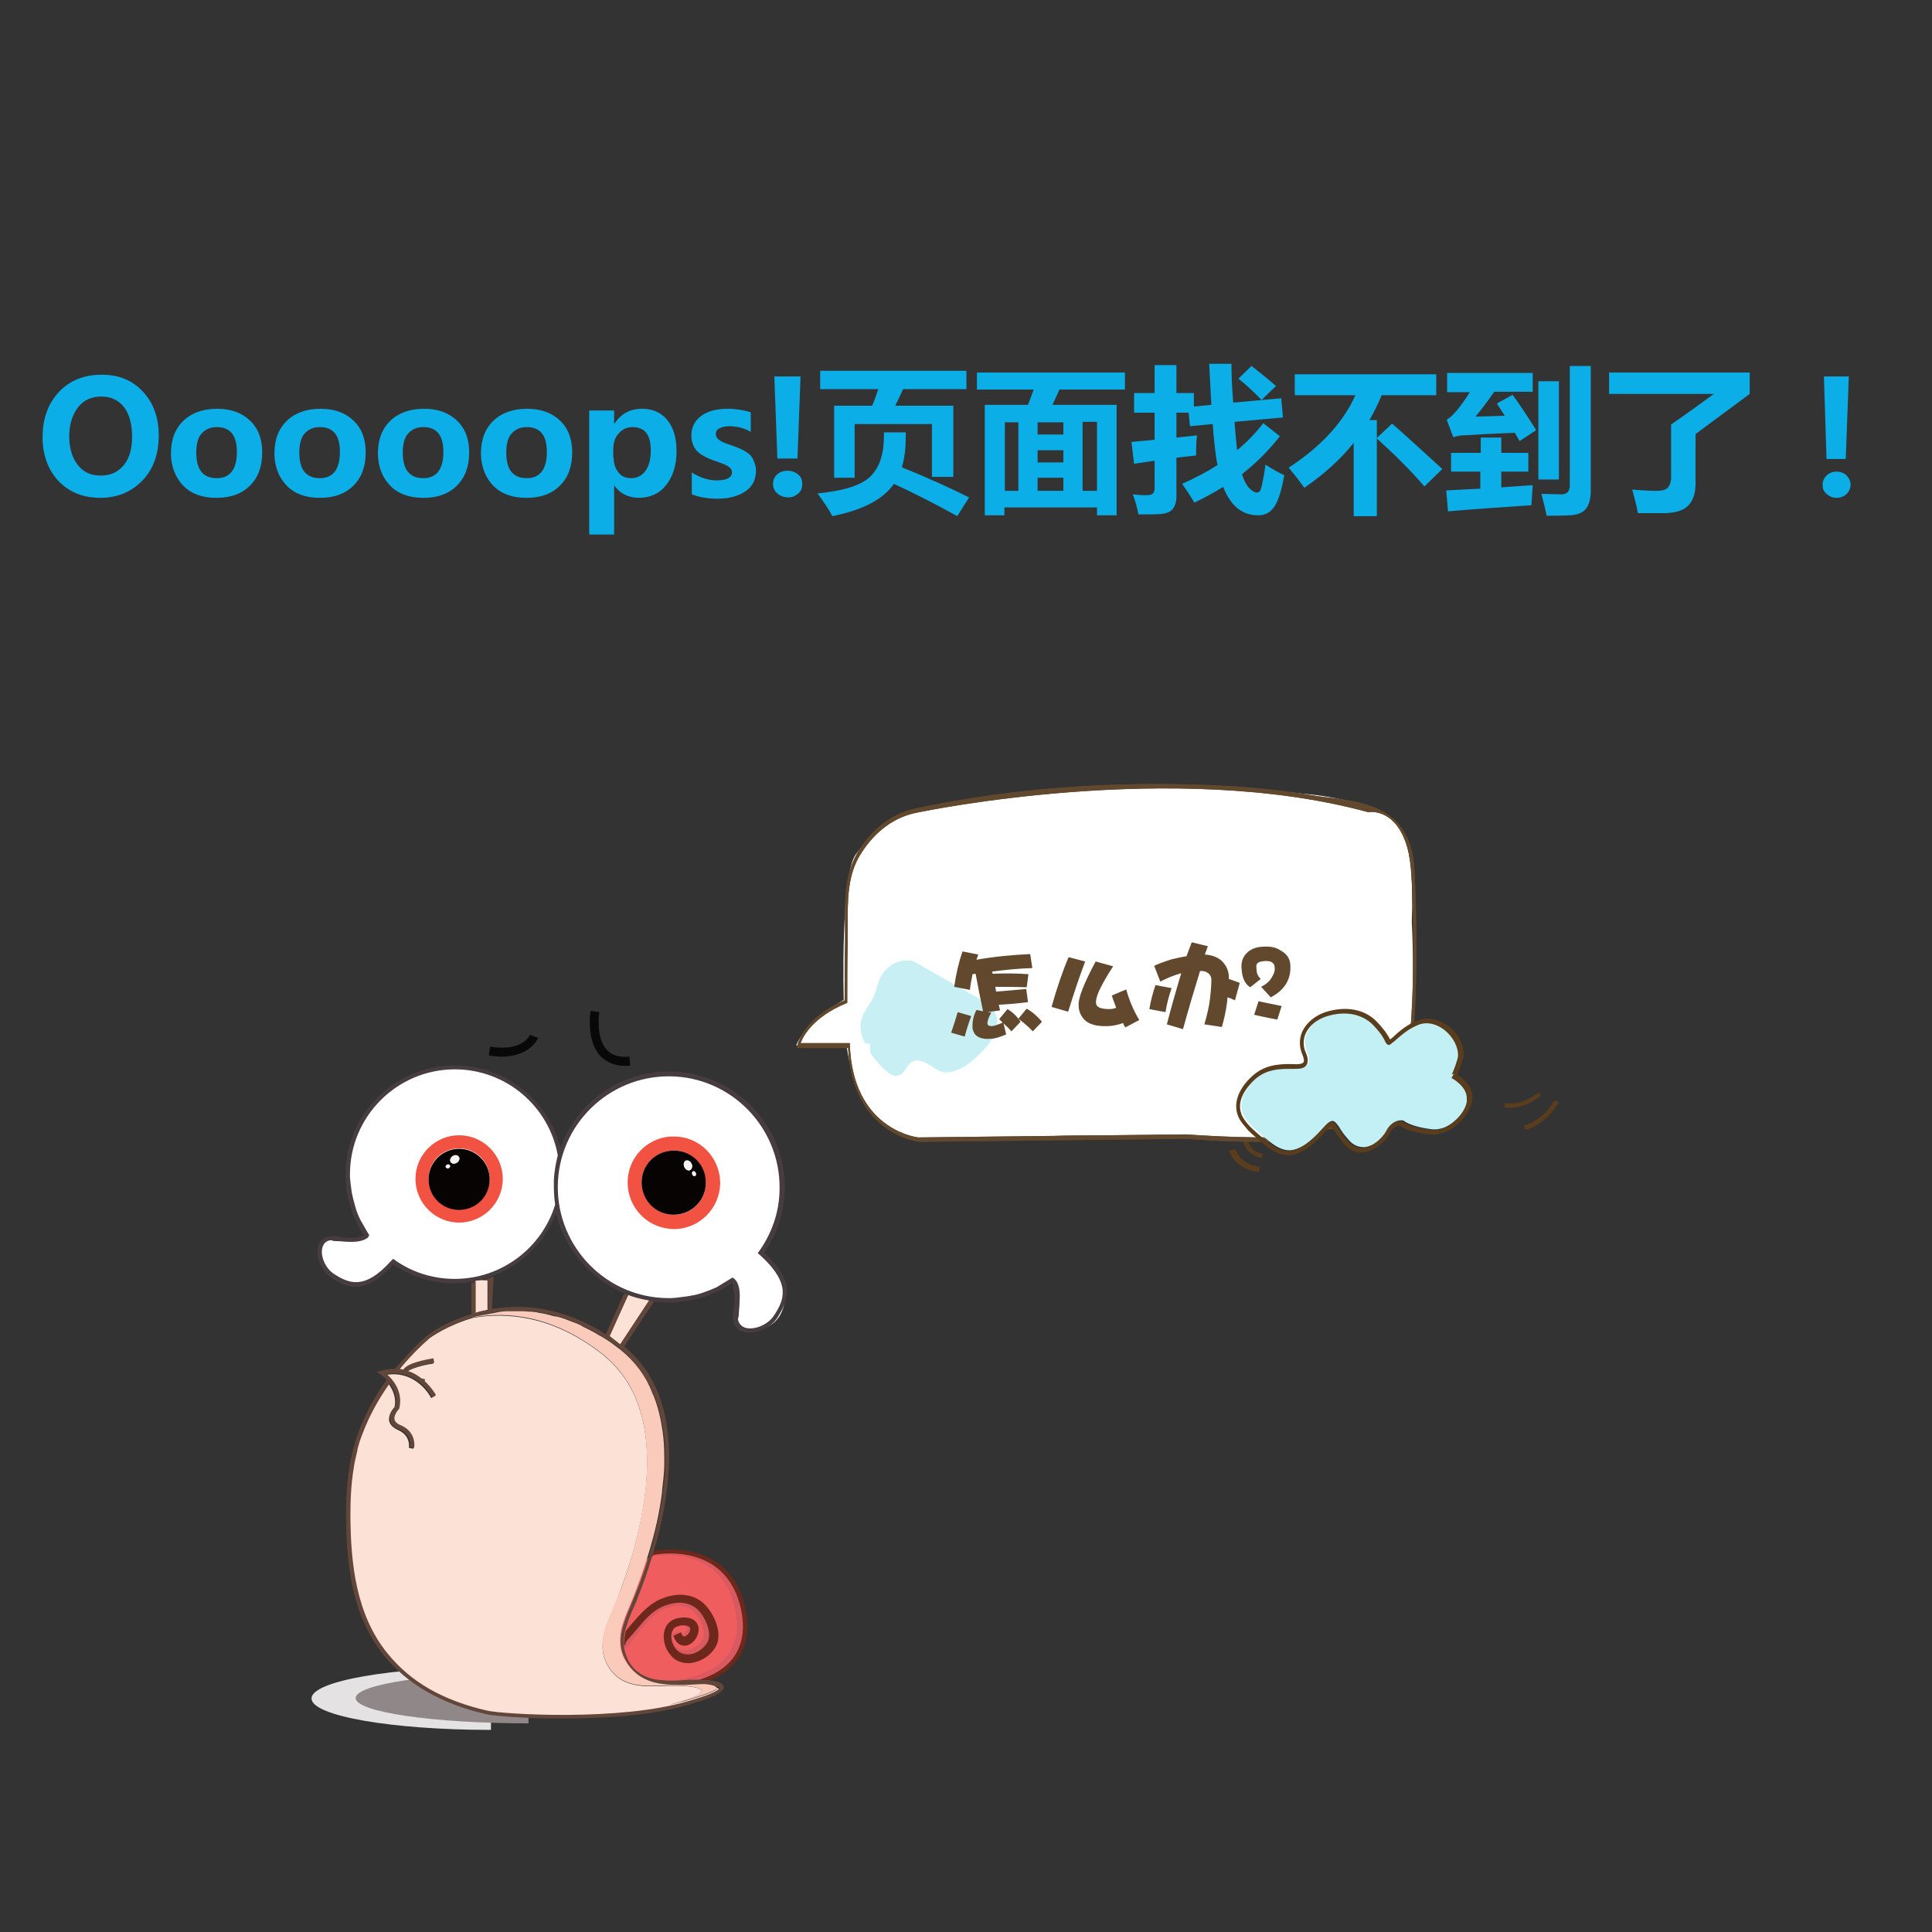 <?xml version="1.0" standalone="no"?><!DOCTYPE svg PUBLIC "-//W3C//DTD SVG 1.1//EN" "http://www.w3.org/Graphics/SVG/1.1/DTD/svg11.dtd"><svg t="1501826348551" class="icon" style="" viewBox="0 0 1024 1024" version="1.1" xmlns="http://www.w3.org/2000/svg" p-id="3424" xmlns:xlink="http://www.w3.org/1999/xlink" width="200" height="200"><rect x="0" y="0" width="1024" height="1024" fill="#333333" stroke="none"/><defs><style type="text/css"></style></defs><path d="M447.207 529.975s-1.853-66.181 6.481-77.289c8.33-11.106 17.124-19.673 28.925-22.908 0 0 79.602-15.274 112.695-12.957 0 0 69.884 0.234 95.571 3.936 0 0 34.714 2.082 49.983 15.965 0 0 9.255 7.638 7.406 51.831 0 0 1.619 30.546 0 56.231l-17.354 49.291-24.065-1.853-17.586 10.182-18.281 1.853s-109.686-3.702-113.619-1.853-69.188 1.853-69.188 1.853-31.698-0.461-39.337-48.825l-26.844-1.39c0.234-0.234 3.702-11.804 25.225-24.065zM240.561 565.15c-31.006 0-56.231 25.453-56.231 56.927 0 12.265 3.936 23.604 10.412 33.091-0.925 1.619-4.626 3.471-18.051 2.544 0 0-8.33-4.167-6.013 10.182 2.315 14.58 20.133 13.422 21.985 12.035 0 0 8.099-2.082 16.197-10.874 9.027 6.249 19.901 9.95 31.698 9.95 31.006 0 56.231-25.453 56.231-56.927 0-31.471-25.225-56.927-56.231-56.927z" fill="#FFFFFF" p-id="3425"></path><path d="M294.481 628.784c-0.461 33.091 26.148 60.164 59.472 60.627 12.957 0.234 25.225-3.702 35.173-10.645 1.619 0.925 3.702 4.859 2.315 19.205 0 0-4.626 8.562 10.874 6.481 15.504-2.315 14.58-21.058 13.19-23.141 0 0-2.082-8.562-11.338-17.354 6.711-9.488 10.874-21.058 11.106-33.554 0.461-33.091-26.148-60.164-59.472-60.627-33.322-0.234-60.859 25.919-61.323 59.007z" fill="#FFFFFF" p-id="3426"></path><path d="M22.578 231.925c0-9.95 2.778-17.82 8.562-24.065s13.422-9.255 22.908-9.255c9.027 0 16.197 3.008 21.753 9.027s8.33 13.652 8.33 23.141c0 9.723-2.778 17.82-8.562 23.833s-13.19 9.255-22.448 9.255c-9.027 0-16.431-3.008-21.985-8.791s-8.562-13.883-8.562-23.141zM36.693 231.231c0 6.013 1.39 11.106 4.398 15.040s6.943 5.787 12.265 5.787 9.255-1.853 12.265-5.553 4.398-8.791 4.398-15.040c0-6.481-1.39-11.804-4.167-15.504s-6.943-5.787-12.035-5.787c-5.322 0-9.488 1.853-12.496 5.787s-4.626 9.027-4.626 15.274zM90.61 240.257c0-7.406 2.315-13.19 6.711-17.354s10.412-6.249 17.82-6.249c7.172 0 12.957 2.082 17.354 6.249s6.481 9.723 6.481 16.895c0 7.406-2.082 13.19-6.481 17.586s-10.182 6.481-17.82 6.481c-7.406 0-13.19-2.082-17.354-6.249s-6.711-10.182-6.711-17.354zM104.035 240.022c0 9.027 3.702 13.422 10.874 13.422 6.943 0 10.645-4.626 10.645-13.883 0-8.791-3.471-13.19-10.645-13.19-3.471 0-6.013 1.157-8.099 3.471s-2.778 6.013-2.778 10.182zM145.453 240.257c0-7.406 2.315-13.19 6.711-17.354s10.412-6.249 17.82-6.249c7.172 0 12.957 2.082 17.354 6.249s6.481 9.723 6.481 16.895c0 7.406-2.082 13.19-6.481 17.586s-10.182 6.481-17.82 6.481c-7.406 0-13.19-2.082-17.354-6.249s-6.711-10.182-6.711-17.354zM158.644 240.022c0 9.027 3.702 13.422 10.874 13.422 6.943 0 10.645-4.626 10.645-13.883 0-8.791-3.471-13.19-10.645-13.19-3.471 0-6.013 1.157-8.099 3.471s-2.778 6.013-2.778 10.182zM200.298 240.257c0-7.406 2.315-13.19 6.711-17.354s10.412-6.249 17.82-6.249c7.172 0 12.957 2.082 17.354 6.249s6.481 9.723 6.481 16.895c0 7.406-2.082 13.19-6.481 17.586s-10.182 6.481-17.82 6.481c-7.406 0-13.19-2.082-17.354-6.249s-6.711-10.182-6.711-17.354zM213.488 240.022c0 9.027 3.702 13.422 10.874 13.422 6.943 0 10.645-4.626 10.645-13.883 0-8.791-3.471-13.19-10.645-13.19-3.471 0-6.013 1.157-8.099 3.471s-2.778 6.013-2.778 10.182zM254.911 240.257c0-7.406 2.315-13.19 6.711-17.354s10.412-6.249 17.82-6.249c7.172 0 12.957 2.082 17.354 6.249s6.481 9.723 6.481 16.895c0 7.406-2.082 13.19-6.481 17.586s-10.182 6.481-17.82 6.481c-7.406 0-13.19-2.082-17.354-6.249s-6.711-10.182-6.711-17.354zM268.329 240.022c0 9.027 3.702 13.422 10.874 13.422 6.943 0 10.645-4.626 10.645-13.883 0-8.791-3.471-13.19-10.645-13.19-3.471 0-6.013 1.157-8.099 3.471s-2.778 6.013-2.778 10.182zM325.488 257.149v26.148h-13.19v-65.719h13.19v6.943h0.234c3.471-5.322 8.33-7.868 14.58-7.868 5.787 0 10.182 2.082 13.422 6.013s4.859 9.488 4.859 16.431c0 7.406-1.853 13.422-5.553 18.051s-8.562 6.711-14.809 6.711c-5.553-0.234-9.723-2.315-12.726-6.711zM325.257 242.571c0 3.239 0.925 5.787 2.544 7.868s3.936 3.008 6.711 3.008c3.239 0 5.787-1.39 7.638-3.936s2.778-6.249 2.778-10.874c0-8.33-3.239-12.265-9.723-12.265-3.008 0-5.322 1.157-7.406 3.471s-2.778 5.322-2.778 8.791v3.936zM366.675 250.439c4.398 2.778 8.791 4.167 13.19 4.167 5.322 0 8.099-1.39 8.099-4.398 0-2.082-2.315-3.702-6.711-5.091-5.553-1.853-9.488-3.702-11.572-5.787s-3.239-5.091-3.239-8.562c0-4.398 1.853-7.868 5.322-10.412s8.33-3.702 14.119-3.702c4.167 0 8.099 0.693 12.035 1.853v10.412c-3.471-2.082-7.406-3.008-11.572-3.008-2.082 0-3.702 0.461-5.091 1.157s-1.853 1.619-1.853 3.008c0 2.082 1.853 3.702 5.787 5.091 4.167 1.39 7.172 2.544 9.255 3.702s3.702 2.544 4.626 4.398 1.619 3.936 1.619 6.249c0 4.626-1.853 8.33-5.553 10.874s-8.791 3.936-14.809 3.936c-4.859 0-9.488-0.693-13.652-2.315v-11.572zM409.717 256.455c0-2.082 0.693-3.702 2.315-5.091s3.239-1.853 5.553-1.853c2.082 0 3.936 0.693 5.553 2.082s2.082 3.008 2.082 5.091c0 1.853-0.693 3.702-2.082 4.859s-3.008 2.082-5.091 2.082c-2.544 0-4.398-0.693-6.013-2.082s-2.315-3.008-2.315-5.091zM424.295 199.53l-1.619 43.503h-10.645l-1.619-43.503h13.883zM468.729 229.149h11.338v2.082c0 6.481-0.693 12.035-2.082 16.431 13.652 5.553 25.453 10.874 35.637 15.965l-6.249 9.95c-9.95-5.553-21.058-11.338-33.554-17.124-5.787 8.33-16.66 13.883-32.629 17.124-2.082-3.936-4.859-7.868-7.868-12.035 13.652-1.39 22.908-4.167 27.769-8.791s7.406-11.572 7.406-21.753v-1.853zM442.116 253.216v-38.18h20.133c1.39-3.008 2.315-6.013 3.239-8.791h-30.778v-9.723h77.519v9.723h-33.554c-1.39 3.008-2.778 6.013-4.167 8.791h30.778v37.721h-11.338v-28h-40.96v28.464h-10.874zM517.787 197.449h78.448v9.027h-34.714c-1.39 3.008-2.544 5.787-3.702 8.099h34.016v58.545h-10.412v-4.167h-49.061v4.167h-10.412v-58.545h22.908c0.925-2.544 2.082-5.322 3.008-8.099h-30.084v-9.027zM532.594 260.157h7.172v-36.331h-7.172v36.331zM549.95 230.305h13.652v-6.481h-13.652v6.481zM549.95 245.116h13.652v-6.481h-13.652v6.481zM549.95 260.157h13.652v-6.943h-13.652v6.943zM581.422 223.596h-7.638v36.56h7.638v-36.56zM601.090 208.323h10.874v-14.809h11.572v14.809h9.255v7.172l9.255-0.925-1.157-21.753h11.804c0 5.091 0.234 12.035 0.925 20.594l25.453-2.315 0.925 10.182-25.686 2.315c0.461 5.787 0.925 10.874 1.39 15.040 5.322-4.398 9.95-9.255 13.883-14.348l8.791 6.943c-5.787 7.406-12.496 14.119-20.133 20.133 1.157 3.471 2.544 6.013 3.936 7.406s2.778 2.315 3.936 2.315c0.461 0 0.925-0.234 1.39-0.461s0.925-1.619 1.39-3.702 1.157-5.553 1.853-10.645c3.936 2.544 7.172 4.398 9.95 5.553-1.39 7.868-3.008 13.19-5.091 16.431s-4.859 4.859-8.791 4.859c-8.562 0-14.58-5.091-18.511-15.040-4.859 3.008-9.95 5.787-15.274 8.33-1.619-2.778-3.702-6.013-6.481-9.95 6.711-3.008 12.957-6.249 18.742-9.95-1.157-5.787-1.853-13.19-2.544-21.753l-12.035 1.157-0.693-7.172h-6.481v13.19l10.874-1.157c-0.461 4.398-0.461 7.868-0.461 10.645l-10.412 1.157v20.366c0 3.008-0.693 5.091-1.853 6.711s-3.471 2.544-6.481 2.778-6.943 0.234-11.804 0.234c-0.693-3.471-1.619-7.172-3.008-10.645 2.544 0.234 4.626 0.461 6.711 0.461 2.082 0 3.239-0.234 3.936-0.925s0.925-1.619 0.925-3.008v-14.348l-10.874 1.619-1.39-11.572 12.265-1.157v-14.348h-10.874v-10.412zM663.34 193.977c4.167 3.239 8.562 6.711 12.957 10.645-3.239 3.008-5.787 5.553-7.638 7.406-3.702-3.936-7.638-7.638-12.265-11.338l6.943-6.711zM686.479 198.371h74.745v11.106h-28.925c-1.853 4.626-3.936 8.791-6.481 13.19h3.936v9.488l8.099-7.638c7.406 6.481 16.197 14.58 26.61 24.065l-9.488 9.255c-6.943-8.099-15.274-16.431-25.225-25.453v41.191h-12.265v-38.878c-6.943 8.791-15.735 16.66-26.148 23.833-1.853-2.544-4.398-6.013-8.33-10.645 17.124-11.106 28.925-24.065 35.403-38.414h-32.167v-11.106zM769.325 240.022h15.504v-8.099h10.874v8.099h14.348v9.95h-14.348v8.33l16.66-1.157-0.693 10.645c-16.66 1.157-31.239 2.082-44.196 3.239l-0.925-11.106 18.051-0.925v-9.027h-15.504v-9.95zM767.471 197.677h44.893v9.95h-20.366c-3.239 4.626-6.481 9.027-9.95 13.19 2.315 0 7.406-0.234 15.504-0.461-1.619-2.544-3.008-4.626-4.167-6.481l8.33-4.626c3.702 5.091 7.868 11.338 12.496 18.742l-8.791 5.787-2.544-4.398-15.504 0.693c-7.172 0.461-11.338 0.693-12.496 0.693s-2.778 0.461-4.626 0.925l-3.471-9.255c3.008-1.619 7.172-6.481 12.265-14.58h-12.035v-10.182zM815.373 202.074h10.874v52.066h-10.874v-52.066zM832.033 193.977h11.106v66.412c0 3.936-0.925 7.172-2.544 9.255s-4.398 3.239-8.562 3.471-8.099 0.234-12.265 0.234c-0.461-2.315-1.39-6.249-2.778-11.572 4.626 0 8.099 0.234 10.645 0.234 2.778 0 4.398-1.619 4.398-4.626v-63.404zM885.719 224.986c6.481-4.398 14.119-9.95 22.677-16.197h-55.537v-11.338h74.512v11.338l-28.695 21.287v26.381c0 5.091-1.39 9.027-3.936 11.572s-6.481 3.702-11.804 3.936h-14.809c-0.693-3.936-1.853-8.099-3.008-12.496 5.091 0.461 9.488 0.693 12.957 0.693 3.239 0 5.322-0.693 6.249-2.082s1.39-3.008 1.39-5.091v-28zM973.424 249.978c2.082 0 3.936 0.693 5.322 2.082s2.082 3.008 2.082 4.859-0.693 3.471-2.082 4.859-3.239 2.082-5.322 2.082-3.702-0.693-5.322-2.082-2.082-3.008-2.082-4.859 0.693-3.471 2.082-4.859 3.239-2.082 5.322-2.082zM979.902 199.53l-1.619 43.738h-10.182l-1.39-43.738h13.19z" fill="#0CAEE7" p-id="3427"></path><path d="M260.23 916.885c-52.53 0-95.11-7.406-95.11-16.66s42.58-16.66 95.11-16.66z" fill="#E4E2E2" p-id="3428"></path><path d="M280.133 913.414c-50.677 0-91.636-6.013-91.636-13.422s41.191-13.422 91.636-13.422z" fill="#908788" p-id="3429"></path><path d="M346.083 823.166s39.803-8.791 47.902 29.85-34.714 40.494-34.714 40.494-79.833-4.167-13.19-70.349z" fill="#EF5D5E" p-id="3430"></path><path d="M258.379 694.274v-15.735h-6.481v17.354c1.853-0.693 4.167-1.157 6.481-1.619zM328.729 712.555l15.965-24.299-11.338-2.778-10.412 22.677zM367.371 893.052c-1.853 0-3.471 0-5.322 0.234h-2.082c2.544 0 4.859-0.234 7.406-0.234zM187.105 777.347v0z" fill="#FCE1D6" p-id="3431"></path><path d="M354.182 893.281v0z" fill="#62463A" p-id="3432"></path><path d="M261.39 906.703h0.693c-0.234 0.234-0.461 0-0.693 0zM274.117 907.858c20.133 1.157 54.379 1.39 80.531-4.167-26.148 5.322-60.399 5.322-80.531 4.167zM260 906.703v0zM271.57 907.632c0.693 0 1.157 0 1.853 0.234-0.461 0-1.157-0.234-1.853-0.234zM258.846 906.471v0zM263.007 906.937v0zM228.761 708.62c-0.234 0-0.234 0.234-0.461 0.234 0-0.234 0.234-0.234 0.461-0.234zM249.819 698.438c-11.106 3.471-18.511 8.33-21.058 9.95 2.544-1.619 9.95-6.481 21.058-9.95zM228.068 708.851s0 0.234 0 0c0 0.234 0 0 0 0zM188.497 770.406c-0.461 2.315-0.925 4.398-1.39 6.711v0.234c0 0.461-0.234 0.693-0.234 1.157 0-0.461 0.234-0.693 0.234-1.157v-0.234c0.461-2.082 0.925-4.398 1.39-6.711z" fill="#FACBBB" p-id="3433"></path><path d="M285.223 550.108l-4.398-1.619c-0.234 0.461-3.702 9.027-21.058 6.249l-0.693 4.626c2.544 0.461 4.859 0.693 6.943 0.693 15.274-0.234 18.975-9.488 19.205-9.95zM331.27 564.917c0.925 0 1.853 0 2.778-0.234l-0.461-4.626c-5.091 0.461-9.255-0.693-11.804-3.471-6.249-6.481-4.167-19.901-4.167-20.133l-4.626-0.693c0 0.693-2.544 15.735 5.322 24.065 3.239 3.239 7.638 5.091 12.957 5.091z" fill="#080808" p-id="3434"></path><path d="M337.521 886.341c0.925 0.925 2.082 1.619 3.239 2.082s2.082 0.693 3.008 0.925c-2.082-0.693-4.167-1.619-6.249-3.008zM336.131 868.291c1.619-2.082 3.239-3.936 3.471-4.398 3.702-4.626 7.638-9.255 12.957-11.338 6.013-2.315 11.572-1.619 15.040 1.619 3.702 3.471 7.172 11.338 4.398 15.504-2.082 2.778-5.553 4.859-8.562 5.091-2.315 0-3.936-0.693-5.322-2.315-1.619-2.082-2.544-5.091-1.853-7.406 0-0.234 0.234-0.693 0.234-0.925-0.234 0.461-0.234 0.693-0.461 1.157-0.693 2.544 0.234 6.249 2.315 8.562 1.619 1.853 3.702 3.008 6.249 2.778 3.702-0.234 7.638-2.544 9.95-5.787 3.471-4.859-0.693-14.119-4.859-18.051-3.936-3.936-10.645-4.626-17.586-1.853-6.249 2.315-10.645 7.868-15.040 12.957-0.461 0.693-2.315 2.544-3.702 4.167-0.925 1.157-2.082 2.315-2.315 2.544l-0.693 0.693c0 1.157 0.234 2.315 0.461 3.239 0.461 0 3.008-3.239 5.322-6.249z" fill="#D85960" p-id="3435"></path><path d="M388.66 878.703c5.091-6.481 6.481-15.274 4.398-25.686-2.315-10.874-7.406-18.742-15.040-23.833-12.726-8.33-28.925-5.787-31.239-5.322l-0.925 0.925c6.481-0.925 36.793-4.167 43.738 28 7.638 35.868-32.397 37.721-32.397 37.721s-4.167 0.461-9.027-0.693c0.693 0.234 1.619 0.234 2.315 0.461 3.702 0.234 7.868 0.234 11.804 0 2.082 0 4.167-0.234 6.249-0.234 6.013-0.925 14.58-4.398 20.133-11.338z" fill="#D85960" p-id="3436"></path><path d="M362.050 893.052h-2.082c2.544 0 4.859-0.234 7.406-0.234-1.853 0.234-3.702 0.234-5.322 0.234zM343.769 889.349c-0.925-0.234-2.082-0.693-3.008-0.925 2.778 1.39 6.013 2.082 9.488 2.544-0.693-0.234-1.619-0.234-2.315-0.461-1.39-0.461-2.778-0.693-4.167-1.157zM345.619 825.022l0.925-0.925c2.544-0.461 18.511-3.008 31.239 5.322 7.638 5.091 12.726 12.957 15.040 23.833 2.082 10.412 0.693 18.975-4.398 25.686-5.322 6.943-13.883 10.412-20.366 12.035h0.693c2.082 0 4.167 0 6.249 0.234 5.322-2.082 11.106-5.553 15.274-10.874 5.553-7.172 7.172-16.431 4.859-27.535-2.315-11.338-7.868-19.901-15.965-25.225-13.422-8.562-29.62-6.249-32.859-5.553-0.461 1.157-0.693 2.315-1.157 3.702 0.234-0.461 0.461-0.461 0.461-0.693zM358.811 893.281v0z" fill="#6D271B" p-id="3437"></path><path d="M356.494 866.673l3.702-1.619-0.234-0.693-3.936 1.619 0.461 1.157c0.234 0.461 0.461 0.693 0.693 1.157 0-0.234-0.234-0.461-0.234-0.693l-0.461-0.925z" fill="#D85960" p-id="3438"></path><path d="M362.281 867.364c1.157 0 2.778-1.853 3.239-3.471 0.234-1.157 0-1.39-0.461-1.619-1.157-0.925-4.167-0.925-6.249-0.234-0.925 0.234-1.39 0.693-2.082 1.39 0.461-0.461 0.925-0.925 1.619-1.157 1.619-0.693 4.398-0.693 5.322 0 0.234 0.234 0.461 0.461 0.234 1.39-0.234 1.39-1.619 2.778-2.544 3.008 0.234 0.461 0.693 0.693 0.925 0.693z" fill="#D85960" p-id="3439"></path><path d="M333.353 868.291c1.619-1.619 3.239-3.702 3.702-4.167 4.398-5.322 8.791-10.645 15.040-12.957 6.943-2.778 13.422-2.082 17.586 1.853 4.167 3.936 8.33 13.19 4.859 18.051-2.315 3.471-6.481 5.787-9.95 5.787-2.544 0-4.626-0.925-6.249-2.778-2.082-2.315-3.008-6.013-2.315-8.562 0-0.461 0.234-0.925 0.461-1.157 0.234-0.234 0.461-0.693 0.461-0.925 0.461-0.693 1.157-1.157 2.082-1.39 2.082-0.925 5.091-0.693 6.249 0.234 0.234 0.234 0.693 0.693 0.461 1.619-0.234 1.853-2.082 3.471-3.239 3.471-0.234 0-0.693-0.234-0.925-0.693 0-0.234-0.234-0.234-0.234-0.461l-0.461-1.157-0.234 0.234-3.702 1.619 0.461 1.157c0 0.234 0.234 0.461 0.234 0.693 1.157 2.315 3.239 3.702 5.553 3.471 3.239-0.234 6.249-3.471 6.943-7.172 0.693-3.239-0.925-5.091-1.853-6.013-3.008-2.544-8.099-1.853-10.645-0.925-3.008 1.157-4.859 3.471-5.553 6.481-0.925 3.936 0.234 9.027 3.239 12.496 2.315 3.008 5.553 4.398 9.488 4.398h0.461c5.091-0.234 10.412-3.239 13.422-7.638 5.091-7.172 0-18.511-5.553-23.833-5.322-5.091-13.652-6.249-22.218-2.778-7.172 2.778-12.035 8.791-16.895 14.348-0.234 0.461-1.39 1.619-2.315 2.778-0.693 2.544-0.925 5.091-0.925 7.868l0.693-0.693c-0.234-0.925 0.925-2.082 1.853-3.239z" fill="#6D271B" p-id="3440"></path><path d="M379.868 895.362c-1.853 1.39-6.711 3.239-16.197 6.013-3.008 0.693-6.013 1.619-9.255 2.315 33.785-9.027 8.791-10.182 4.859-10.182h-5.322c-12.035 0.461-24.991 1.619-31.934-10.874-6.711-12.035 0.925-24.065 5.091-35.173 3.471-9.027 6.711-18.281 9.255-27.769 9.027-33.322 13.422-77.983-17.354-102.049-25.686-20.133-49.983-22.218-68.033-19.205-13.883 3.936-22.677 10.412-23.372 10.874-6.013 5.091-11.338 10.645-16.197 16.66 0.693 0 1.39 0.234 2.082 0.461 1.619-3.471 11.338-5.322 15.735-6.013l0.461 2.315c-6.711 0.925-12.726 3.008-13.883 4.398 2.778 0.925 5.091 2.315 7.172 3.936 0.461 0.234 1.157 0.234 1.853 0.461l-0.234 0.925c3.936 3.471 6.013 7.172 6.013 7.406l-2.082 1.157c-0.234-0.693-7.868-15.040-24.065-12.265 3.239 2.778 8.791 9.255 6.711 18.051v0.234l-0.234 0.234c-0.925 0.925-2.778 3.471-2.315 5.553 0.234 1.157 1.39 2.315 3.239 3.008 8.791 3.702 7.172 12.035 7.172 12.035l-2.315-0.461c0-0.234 1.157-6.481-5.787-9.488-2.544-1.157-4.167-2.778-4.626-4.626-0.693-3.239 1.853-6.481 2.778-7.406 1.157-5.091-0.925-9.255-3.008-12.265-6.013 8.33-10.874 17.354-14.348 26.61-1.157 2.778-2.082 5.787-2.778 8.562v0.461c-0.693 2.778-1.39 5.787-1.853 8.562v0.234c-1.619 9.488-1.853 18.281-1.853 26.381 0.234 24.065 2.778 51.607 19.901 72.662 12.265 15.040 29.388 24.761 52.759 30.084 8.33 1.853 70.116 5.787 106.447-5.091 15.040-4.398 16.431-6.481 16.66-6.943-0.234-0.234-1.157-0.693-2.544-0.925 0.925 0 1.619 0.461 1.39 1.157z" fill="#FCE1D6" p-id="3441"></path><path d="M328.729 712.555l-5.553-4.398 9.723-21.753c-0.693-0.234-1.39-0.693-2.082-0.925l-9.723 21.753c-22.677-14.58-43.738-16.197-60.399-13.422l0.925-16.431v-0.693c-1.853 0.693-3.471 1.157-5.322 1.853h2.315v15.735c-2.315 0.461-4.398 0.925-6.481 1.619v-16.431c-0.693 0.234-1.619 0.234-2.315 0.461v16.66c-14.119 4.167-22.677 10.645-22.908 10.874-6.481 5.553-12.265 11.804-17.586 18.051-2.315 0-4.626 0.234-7.172 0.925l-2.544 0.693 2.082 1.39s1.39 0.925 3.239 2.778c-6.249 8.791-11.338 18.051-14.809 27.535-6.013 16.197-6.711 31.934-6.711 44.893 0.234 24.529 2.778 52.53 20.366 74.050 12.265 15.040 30.546 25.453 53.917 30.778 3.936 0.925 20.366 2.315 40.494 2.315 21.753 0 48.133-1.619 67.107-7.406 16.431-4.859 18.511-7.406 18.281-9.488-0.234-2.082-3.936-3.008-8.099-3.471-2.082-0.234-4.167-0.234-6.249-0.234h-0.693c-2.082 0-4.167 0-6.249 0.234-3.936 0.234-7.868 0.461-11.804 0-3.471-0.234-6.481-0.925-9.488-2.544-1.157-0.461-2.082-1.157-3.239-2.082-1.853-1.39-3.239-3.239-4.626-5.553-0.925-1.853-1.619-3.702-2.082-5.553-0.234-1.157-0.461-2.315-0.461-3.239 0-2.544 0.234-5.091 0.925-7.868 1.157-4.167 2.778-8.33 4.626-12.265 0.925-1.853 1.619-3.702 2.315-5.787 2.778-6.943 5.091-13.652 7.172-20.594 0.461-1.157 0.693-2.315 1.157-3.702 0.461-1.39 0.693-2.778 1.157-3.936 9.027-33.785 13.422-78.911-17.124-103.669l15.965-24.065c-0.925 0-1.619-0.234-2.544-0.461l-15.504 23.372zM249.819 698.438c-11.106 3.471-18.511 8.33-21.058 9.95 2.315-1.619 9.95-6.481 21.058-9.95zM346.083 738.242c0.234 0.693 0.693 1.39 0.925 2.082 2.315 5.787 3.702 12.035 4.626 18.281 0.693 4.626 0.925 9.488 0.925 14.348v3.471c0 2.544-0.234 4.859-0.461 7.406l-0.693 6.249v0.925c-1.157 9.027-3.239 18.051-5.322 26.148-2.544 9.488-5.553 18.742-9.255 27.769-0.925 2.082-1.853 4.167-2.544 6.249-1.853 4.398-3.702 8.791-4.626 13.19-1.157 5.091-0.925 10.412 2.082 15.735 6.249 11.338 17.586 13.19 28.695 13.19h2.082c1.853 0 3.471-0.234 5.322-0.234h0.693s2.778-0.234 5.553-0.234c1.853 0.234 3.471 0.461 4.859 0.925 1.39 0.234 2.315 0.461 2.544 0.925 0 0.461-1.39 2.544-16.66 6.943-36.331 10.874-98.116 6.943-106.447 5.091-23.372-5.322-40.494-15.040-52.759-30.084-17.124-20.829-19.673-48.364-19.901-72.662 0-8.099 0.234-16.895 1.853-26.381 0 0.461-0.234 0.693-0.234 1.157 0-0.461 0.234-0.693 0.234-1.157v-0.234c0.461-2.315 0.925-4.398 1.39-6.711-0.461 2.315-0.925 4.398-1.39 6.711 0.461-2.778 1.157-5.553 1.853-8.562v-0.461c0.693-2.778 1.619-5.787 2.778-8.562 3.471-9.255 8.33-18.051 14.348-26.61 2.315 3.008 4.167 7.172 3.008 12.265-0.925 0.925-3.471 4.167-2.778 7.406 0.461 2.082 1.853 3.702 4.626 4.626 7.172 3.008 6.013 9.255 5.787 9.488l2.315 0.461s1.619-8.33-7.172-12.035c-1.853-0.693-3.008-1.853-3.239-3.008-0.461-2.082 1.619-4.859 2.315-5.553l0.234-0.234v-0.234c2.082-8.791-3.471-15.274-6.711-18.051 16.197-2.778 23.833 11.572 24.065 12.265l2.082-1.157s-2.082-3.702-6.013-7.406l0.234-0.925c-0.693-0.234-1.157-0.234-1.853-0.461-2.082-1.619-4.398-3.008-7.172-3.936 1.157-1.39 7.172-3.239 13.883-4.398l-0.461-2.315c-4.398 0.693-14.119 2.544-15.735 6.013-0.693-0.234-1.39-0.234-2.082-0.461 4.859-5.787 10.182-11.338 16.197-16.66 0.461-0.461 9.255-6.711 23.372-10.874-0.461 0-0.925 0.234-1.39 0.234 1.157-0.234 2.315-0.693 3.471-0.925h0.234c1.853-0.461 3.471-0.925 5.322-1.157 0.461 0 0.925-0.234 1.39-0.234 0.693-0.234 1.619-0.234 2.315-0.461 0.461 0 1.157-0.234 1.619-0.234 0.461 0 0.925-0.234 1.39-0.234 0.925 0 1.853-0.234 2.544-0.234h9.488c1.157 0 2.082 0.234 3.239 0.234h0.925c1.157 0.234 2.315 0.234 3.471 0.461 0.234 0 0.693 0 0.925 0.234 1.157 0.234 2.544 0.461 3.702 0.693 0.234 0 0.461 0 0.693 0.234 1.157 0.234 2.544 0.461 3.702 0.925h0.461c1.39 0.461 2.778 0.693 4.167 1.157 0.234 0 0.461 0.234 0.693 0.234 1.39 0.461 2.778 0.925 4.167 1.619 0.234 0 0.461 0.234 0.693 0.234 1.39 0.461 2.778 1.157 4.167 1.853 0 0 0.234 0 0.234 0.234l4.167 2.082c0.234 0 0.461 0.234 0.461 0.234 1.39 0.693 2.778 1.619 4.398 2.544 0.234 0.234 0.461 0.234 0.925 0.461 1.39 0.925 2.778 1.853 4.398 2.778 0.234 0.234 0.461 0.234 0.693 0.461 1.619 1.157 3.008 2.082 4.626 3.471 7.868 6.711 13.652 14.58 17.354 23.372z" fill="#62463A" p-id="3442"></path><path d="M328.495 715.1c-1.619-1.157-3.008-2.315-4.626-3.471-0.234-0.234-0.461-0.234-0.693-0.461-1.39-0.925-2.778-1.853-4.398-2.778-0.234-0.234-0.461-0.234-0.925-0.461-1.39-0.925-2.778-1.619-4.398-2.544-0.234 0-0.461-0.234-0.461-0.234l-4.167-2.082s-0.234 0-0.234-0.234c-1.39-0.693-2.778-1.39-4.167-1.853-0.234 0-0.461-0.234-0.693-0.234-1.39-0.461-2.778-1.157-4.167-1.619-0.234 0-0.461-0.234-0.693-0.234-1.39-0.461-2.778-0.925-4.167-1.157h-0.461c-1.39-0.234-2.544-0.693-3.702-0.925-0.234 0-0.461 0-0.693-0.234-1.157-0.234-2.544-0.461-3.702-0.693-0.234 0-0.693 0-0.925-0.234-1.157-0.234-2.315-0.234-3.471-0.461h-0.925c-1.157 0-2.082-0.234-3.239-0.234h-9.488c-0.925 0-1.853 0.234-2.544 0.234l-12.265 2.315h-0.234c-1.157 0.234-2.315 0.693-3.471 0.925 0.461 0 0.925-0.234 1.39-0.234 18.281-3.239 42.348-0.925 68.033 19.205 30.778 24.065 26.148 68.496 17.354 102.049-2.544 9.488-5.553 18.742-9.255 27.769-4.398 11.106-11.804 23.141-5.091 35.173 6.943 12.496 19.901 11.338 31.934 10.874h5.322c3.936 0.234 28.925 1.39-4.859 10.182 3.239-0.693 6.249-1.619 9.255-2.315 9.488-2.778 14.119-4.626 16.197-6.013 0.234-0.693-0.461-1.157-1.39-1.619-1.157-0.461-3.008-0.693-4.859-0.925-3.008 0-5.553 0.234-5.553 0.234h-0.693c-2.315 0.234-4.859 0.234-7.406 0.234-11.106 0-22.218-1.619-28.695-13.19-3.008-5.322-3.008-10.645-2.082-15.735 0.925-4.398 2.778-8.791 4.626-13.19 0.925-2.082 1.853-4.167 2.544-6.249 3.471-9.027 6.711-18.281 9.255-27.769 2.315-8.099 4.167-17.124 5.322-26.148v-0.925l0.693-6.249c0.234-2.544 0.461-4.859 0.461-7.406v-3.471c0-4.859-0.234-9.723-0.925-14.348-0.925-6.249-2.315-12.496-4.626-18.281-0.234-0.693-0.693-1.39-0.925-2.082-3.239-8.562-9.027-16.431-17.124-22.908z" fill="#FACBBB" p-id="3443"></path><path d="M243.339 601.711c-12.726 0-23.141 10.412-23.141 23.141s10.412 23.141 23.141 23.141 23.141-10.412 23.141-23.141-10.412-23.141-23.141-23.141zM243.339 641.052c-8.791 0-16.197-7.172-16.197-16.197s7.172-16.197 16.197-16.197 16.197 7.172 16.197 16.197-7.406 16.197-16.197 16.197z" fill="#F25242" p-id="3444"></path><path d="M243.339 608.885c-8.791 0-16.197 7.172-16.197 16.197s7.172 16.197 16.197 16.197 16.197-7.172 16.197-16.197-7.406-16.197-16.197-16.197zM238.016 619.068c-0.461 0.461-1.157 0.234-1.619-0.234s0-1.157 0.461-1.39c0.461-0.461 1.157-0.234 1.619 0.234s0 0.925-0.461 1.39zM242.18 616.289c-1.157 0.693-2.544 0.693-3.239-0.234s-0.234-2.315 1.157-3.008 2.544-0.693 3.239 0.234c0.461 0.925 0 2.315-1.157 3.008z" fill="#070302" p-id="3445"></path><path d="M242.156 616.185c0 0 0 0 0 0 1.179-0.769 1.627-2.171 0.997-3.134-0.626-0.967-2.093-1.125-3.269-0.357 0 0 0 0 0 0 0 0 0 0 0 0-1.179 0.769-1.627 2.171-0.997 3.134 0.626 0.967 2.093 1.125 3.269 0.357s0 0 0 0z" fill="#F4F2F2" p-id="3446"></path><path d="M237.808 618.893c0 0 0 0 0 0 0.532-0.349 0.745-0.976 0.462-1.406-0.277-0.427-0.94-0.492-1.472-0.144 0 0 0 0 0 0-0.532 0.349-0.745 0.976-0.462 1.406 0.277 0.427 0.94 0.492 1.472 0.144z" fill="#F4F2F2" p-id="3447"></path><path d="M389.586 685.71c0-1.619-0.234-2.778-0.693-3.702l0.693 3.702z" fill="#FFFFFD" p-id="3448"></path><path d="M405.092 663.962c6.711-9.723 10.645-21.519 10.874-34.246 0.234-33.785-27.073-61.555-60.859-61.786-26.61-0.234-49.52 16.66-58.083 40.267-6.481-24.991-29.157-43.503-56.001-43.503-31.934 0-57.853 25.919-57.853 57.853 0 11.804 3.702 22.908 9.723 32.167-1.157 0.693-4.626 2.315-13.883 0.693-6.943-1.157-9.255 2.315-10.182 4.398-2.082 5.553 1.39 14.119 6.943 17.586 3.936 2.544 8.099 4.626 12.726 4.626 5.553 0 12.035-3.008 19.901-11.804 9.255 6.249 20.366 9.95 32.397 9.95 2.778 0 5.787-0.234 8.562-0.693 0.693 0 1.619-0.234 2.315-0.461 1.39-0.234 2.778-0.693 4.167-0.925 1.853-0.461 3.702-1.157 5.322-1.853 15.504-5.787 27.769-18.051 33.554-33.322 4.398 18.975 18.051 34.714 35.637 42.348 0.693 0.234 1.39 0.693 2.082 0.925 3.471 1.39 7.172 2.315 11.106 3.008 0.925 0.234 1.619 0.234 2.544 0.461 2.544 0.461 5.091 0.693 7.868 0.693 12.496 0 24.299-3.702 34.016-10.182 0.234 0.234 0.461 0.925 0.693 1.619 0.234 0.925 0.461 2.082 0.693 3.702 0.234 2.315 0 5.322-0.693 9.488-1.39 7.172 2.315 9.95 4.626 10.645 5.787 2.315 14.809-1.157 18.742-7.172 2.544-4.167 4.859-8.33 5.091-13.422 0.234-5.787-2.778-12.496-12.035-21.058zM293.554 625.545v3.008c0 3.471 0.234 6.711 0.693 9.95-6.943 22.677-28.231 39.337-53.225 39.337-12.265 0-23.604-3.936-32.629-10.645l-1.619 1.619c-13.422 14.809-21.753 11.572-29.62 6.481-4.859-3.008-7.868-10.412-6.013-14.809 0.925-2.544 3.239-3.239 5.322-3.239 0.693 0 1.39 0 2.082 0.234 9.488 1.619 13.652 0.234 15.504-0.925 0.925-0.461 1.39-0.925 1.619-2.082-0.234-0.234-0.693-1.157-0.925-1.39l-3.702-6.481c-1.157-2.315-2.082-4.626-2.778-7.172s-1.39-5.091-1.853-7.638c-0.234-1.853-0.461-3.471-0.693-5.322 0-0.925-0.234-1.853-0.234-2.544v-1.619c0-30.546 24.991-55.537 55.537-55.537 27.306 0 49.983 19.673 54.61 45.585-1.157 4.626-1.853 8.791-2.082 13.19zM410.185 697.284c-3.239 5.091-11.106 8.099-15.735 6.249-2.544-1.157-3.471-3.471-3.471-5.787 0-0.693 0-1.619 0.234-2.315 1.853-9.95 0.461-14.348-0.925-16.431-0.693-0.925-1.157-1.39-2.082-1.853l-8.33 5.091c-2.544 1.157-4.859 2.082-7.638 3.008-2.544 0.925-5.322 1.39-8.099 1.853l-5.553 0.693c-0.925 0-1.853 0.234-2.778 0.234h-1.853c-32.397-0.234-58.545-26.844-58.313-59.239s26.844-58.545 59.239-58.313c32.397 0.234 58.545 26.844 58.313 59.239 0 12.957-4.398 24.761-11.572 34.481l1.853 1.619c15.735 14.58 12.265 23.141 6.711 31.471z" fill="#473C40" p-id="3449"></path><path d="M357.422 602.404h-2.544c-12.496 1.157-22.218 11.572-22.218 24.299s9.488 23.141 21.753 24.529c0.693 0 1.619 0.234 2.544 0.234 13.652 0 24.529-10.874 24.761-24.299 0-13.652-10.874-24.761-24.299-24.761zM356.959 643.826c-9.488 0-16.895-7.868-16.895-17.124 0-9.488 7.868-16.895 17.124-16.895 9.488 0 16.895 7.868 16.895 17.124 0 9.488-7.638 17.124-17.124 16.895z" fill="#F25242" p-id="3450"></path><path d="M357.19 609.813c-9.488 0-17.124 7.406-17.124 16.895s7.406 17.124 16.895 17.124 17.124-7.406 17.124-16.895c0.234-9.488-7.406-17.124-16.895-17.124zM365.754 620.225c-1.157 0.461-2.315-0.234-3.008-1.619s-0.234-2.778 0.925-3.239c1.157-0.461 2.315 0.234 3.008 1.619 0.461 1.157 0 2.778-0.925 3.239zM368.299 623.229c-0.461 0.234-1.157 0-1.39-0.693s-0.234-1.39 0.461-1.619c0.461-0.234 1.157 0 1.39 0.693s0.234 1.39-0.461 1.619z" fill="#070302" p-id="3451"></path><path d="M362.706 618.48c0 0 0 0 0 0 0.627 1.399 1.985 2.148 3.040 1.68 1.047-0.477 1.392-1.985 0.761-3.385 0 0 0 0 0 0-0.627-1.399-1.985-2.148-3.040-1.68-1.047 0.477-1.392 1.985-0.761 3.385z" fill="#F4F2F2" p-id="3452"></path><path d="M368.441 623.301c0.463-0.208 0.588-0.946 0.274-1.644s-0.946-1.099-1.413-0.887c0 0 0 0 0 0-0.463 0.208-0.588 0.946-0.274 1.644 0.314 0.699 0.946 1.099 1.413 0.887 0 0 0 0 0 0z" fill="#F4F2F2" p-id="3453"></path><path d="M661.026 604.027l-2.315 0.461c0 0.234 2.315 8.562 10.182 9.255l0.234-2.315c-6.249-0.461-7.868-7.172-8.099-7.406zM654.778 609.118l-3.471 0.693c0.234 0.461 3.471 10.182 15.965 11.338l0.461-2.778c-10.182-0.925-12.957-9.027-12.957-9.255zM815.373 579.036c-9.027 7.406-17.354 5.787-17.586 5.553l-0.461 2.315c0.234 0 1.157 0.234 3.008 0.234 3.471 0 9.723-0.925 16.431-6.481l-1.39-1.619zM823.937 583.199c-6.481 11.106-15.965 13.422-16.197 13.422l0.461 2.315c0.234 0 1.39-0.234 3.471-1.157 3.702-1.619 9.95-5.553 14.58-13.652l-2.315-0.925z" fill="#5A3D1D" p-id="3454"></path><path d="M484 509.38c-5.787-1.157-11.804 0.693-15.965 6.481-2.778 3.702-3.008 7.868-4.859 12.035-2.082 4.859-6.249 8.791-6.943 14.119-0.461 3.702 0.461 7.406 2.315 11.106h2.544v1.157c0 1.39 0.234 2.544 0.234 3.936 0.925 1.157 1.619 2.315 2.544 3.239 2.082 2.544 7.868 9.488 11.572 8.791 5.787-1.157 4.859-9.95 12.957-7.868 4.859 1.39 8.33 6.249 13.652 6.013 6.943-0.461 13.422-5.787 17.82-10.412 4.859-4.859 10.645-12.265 8.099-19.673-0.693-2.315-2.315-4.167-4.167-6.013-0.234 0-0.461 0-0.693 0.234l-0.234-0.925M482.612 515.399z" fill="#C8EFF4" p-id="3455"></path><path d="M628.63 601.25l-141.853 1.619c-0.234 0-32.629-3.471-36.098-44.893 0-1.157-0.234-2.544-0.234-3.936v-1.157h-26.148c1.39-3.702 6.711-13.883 24.065-21.058l0.693-0.234v-0.693c0-10.182 0-20.594 0.234-31.239v-8.562c0-14.119-0.234-27.535 7.172-38.878 7.638-12.035 18.281-19.673 30.778-21.753 1.39-0.234 134.91-28.231 237.883 0h0.461c0.693-0.234 19.205-2.544 22.448 30.546 0 0.693 2.544 47.439-0.461 84.694 0.461 0.234 1.157 0.693 1.619 1.157 3.008-37.028 0.693-83.307 0.461-86.082-2.082-37.721-34.016-35.868-54.843-39.337-17.82-3.008-35.868-4.626-53.917-5.322-51.139-2.082-103.206 1.39-153.884 12.035-12.726 2.315-23.833 9.95-31.698 22.448-7.638 12.035-7.638 25.919-7.406 40.494v8.562c-0.234 10.412-0.234 20.594-0.234 30.546-21.753 9.255-24.991 23.372-24.991 23.833l-0.234 1.39h27.073c2.315 46.047 37.489 49.753 37.95 49.753l141.853-1.619c1.619 0.234 18.511 1.619 38.644 1.619h6.249c-0.693-0.693-1.157-1.619-1.853-2.315-23.372 0-43.271-1.619-43.738-1.619z" fill="#62482D" p-id="3456"></path><path d="M628.63 601.25l-141.853 1.619c-0.234 0-32.629-3.471-36.098-44.893 0-1.157-0.234-2.544-0.234-3.936v-1.157h-26.148c1.39-3.702 6.711-13.883 24.065-21.058l0.693-0.234v-0.693c0-10.182 0-20.594 0.234-31.239v-8.562c0-14.119-0.234-27.535 7.172-38.878 7.638-12.035 18.281-19.673 30.778-21.753 1.39-0.234 134.91-28.231 237.883 0h0.461c0.693-0.234 19.205-2.544 22.448 30.546 0 0.693 2.544 47.439-0.461 84.694 0.461 0.234 1.157 0.693 1.619 1.157 3.008-37.028 0.693-83.307 0.461-86.082-2.082-37.721-34.016-35.868-54.843-39.337-17.82-3.008-35.868-4.626-53.917-5.322-51.139-2.082-103.206 1.39-153.884 12.035-12.726 2.315-23.833 9.95-31.698 22.448-7.638 12.035-7.638 25.919-7.406 40.494v8.562c-0.234 10.412-0.234 20.594-0.234 30.546-21.753 9.255-24.991 23.372-24.991 23.833l-0.234 1.39h27.073c2.315 46.047 37.489 49.753 37.95 49.753l141.853-1.619c1.619 0.234 18.511 1.619 38.644 1.619h6.249c-0.693-0.693-1.157-1.619-1.853-2.315-23.372 0-43.271-1.619-43.738-1.619zM705.455 596.622l-2.082 2.082c1.157 0 2.315-0.234 3.471-0.461-0.461-0.693-1.157-1.39-1.39-1.619z" fill="#62482D" p-id="3457"></path><path d="M770.014 570.937l1.157-2.082c-0.461-0.234-0.925 0-1.157 0.234 0.693-0.925 3.239-8.562 3.471-9.723 0.234-4.859-2.544-10.182-7.172-13.883-4.167-3.239-9.027-4.398-13.19-3.008-5.322 1.853-9.488 5.322-13.422 9.027l-0.925 0.693c-0.925 0.925-1.39 1.39-2.315 1.157s-1.157-0.925-1.619-1.853c-0.693-1.39-2.082-4.167-6.249-8.562-5.787-6.249-15.274-7.868-24.991-4.626-5.091 1.619-9.027 5.091-10.874 9.027-1.39 3.239-1.39 6.711 0 9.95 1.39 3.008 1.39 5.091 0.461 6.711-1.39 1.853-4.167 2.082-7.172 2.082h-2.544c-6.943 0-12.496 1.157-17.82 5.787-3.471 3.239-11.106 11.338-6.013 20.133 2.315 3.936 6.013 6.943 9.488 9.95 0.693 0.693 1.619 1.39 2.315 1.853 3.702 3.239 8.791 6.943 14.348 5.553 6.481-1.619 11.804-7.406 16.197-12.035 1.853-2.082 3.008-3.239 4.398-3.239 1.157 0.234 1.853 1.157 3.239 3.008 0.925 1.619 2.544 4.167 5.322 7.172 2.315 2.778 5.322 3.936 8.562 3.702 5.322-0.693 10.412-5.553 11.804-8.791 3.239-6.481 8.099-5.322 8.33-5.322h0.234l0.234 0.234s3.471 3.008 14.348 4.398c5.322 0.693 9.723-1.853 12.496-4.167 4.398-3.471 7.638-8.791 7.868-12.726-0.234-6.013-8.562-10.645-8.791-10.645z" fill="#C3F0F5" p-id="3458"></path><path d="M772.331 569.547c1.619-3.008 3.471-9.255 3.471-9.95 0.234-5.787-2.778-11.804-8.099-15.735-0.693-0.461-1.39-0.925-2.315-1.39-0.693-0.461-1.39-0.925-2.315-1.157-3.702-1.619-7.406-1.853-10.874-0.693-5.787 1.853-10.412 5.787-14.348 9.488l-0.925 0.693-0.234 0.234v-0.234c-0.693-1.39-2.315-4.398-6.711-9.027-6.481-6.943-16.66-8.791-27.535-5.322-5.553 1.853-10.182 5.787-12.265 10.412-1.619 3.702-1.619 7.868 0 11.804 0.925 2.082 1.157 3.702 0.693 4.398-0.693 0.925-3.239 1.157-5.322 0.925-8.562-0.234-15.735 0.693-21.985 6.481-8.099 7.406-10.412 15.965-6.481 22.908 1.157 1.853 2.544 3.471 3.936 5.091 0.693 0.925 1.619 1.619 2.315 2.315 1.157 1.157 2.544 2.082 3.702 3.239 0.693 0.693 1.619 1.39 2.315 1.853 3.471 3.008 8.099 6.481 13.422 6.481 0.925 0 2.082-0.234 3.008-0.461 7.172-1.853 12.957-8.099 17.354-12.726l0.234-0.234c0.693-0.925 1.853-2.082 2.082-2.082 0.234 0.234 0.693 0.925 1.39 1.853 0 0 0 0.234 0.234 0.234 1.157 1.619 2.544 4.167 5.322 7.406 2.778 3.471 6.481 4.859 10.412 4.398 6.249-0.693 11.804-6.249 13.652-9.95 2.082-4.167 4.859-4.167 5.553-4.167 1.157 0.925 5.322 3.471 15.274 4.626 6.249 0.693 11.106-2.082 14.348-4.626 4.859-3.936 8.33-9.723 8.791-14.348 0.461-6.481-5.553-11.106-8.099-12.726zM770.246 594.769c-2.778 2.315-7.172 4.859-12.496 4.167-10.874-1.39-14.348-4.398-14.348-4.398l-0.234-0.234h-0.234c-0.234 0-5.091-1.157-8.33 5.322-1.619 3.008-6.481 8.099-11.804 8.791-3.239 0.461-6.013-0.925-8.562-3.702-2.544-3.008-4.167-5.553-5.322-7.172-1.157-1.853-1.853-3.008-3.239-3.008-1.39 0-2.315 0.925-4.398 3.239-4.167 4.626-9.488 10.412-16.197 12.035-5.553 1.39-10.412-2.315-14.348-5.553-0.693-0.693-1.619-1.39-2.315-1.853-3.471-3.008-7.172-6.013-9.488-9.95-5.091-8.562 2.544-16.895 6.013-20.133 5.091-4.626 10.645-5.787 17.82-5.787h2.544c3.008 0 6.013 0 7.172-2.082 0.925-1.39 0.925-3.702-0.461-6.711-1.39-3.239-1.39-6.711 0-9.95 1.853-4.167 6.013-7.406 10.874-9.027 9.95-3.239 19.205-1.39 24.991 4.626 4.167 4.398 5.553 6.943 6.249 8.562 0.461 0.925 0.925 1.619 1.619 1.853 0.925 0.234 1.39-0.461 2.315-1.157l0.925-0.693c3.936-3.471 8.099-7.172 13.422-9.027 4.167-1.39 9.027-0.234 13.19 3.008 4.626 3.702 7.406 9.027 7.172 13.883 0 1.157-2.544 8.791-3.471 9.723 0.234-0.234 0.693-0.461 1.157-0.234l-1.157 2.082c0.234 0 8.562 4.626 8.099 11.106 0.461 3.471-2.778 8.791-7.172 12.265z" fill="#5A3D1D" p-id="3459"></path><path d="M507.602 536.454l7.172 2.082c-1.39 3.702-2.544 7.406-3.471 10.874l-7.172-2.082c1.39-3.936 2.544-7.638 3.471-10.874zM510.147 504.293l8.33 1.619c-0.234 0.925-0.693 1.853-0.925 2.778 9.027-1.619 18.511-2.544 28.464-3.008l1.157 7.406c-7.172 0.234-14.119 0.925-21.287 1.853 0 0.461 0.234 0.925 0.234 1.157 6.249-0.234 12.496-0.234 18.975 0.234l-0.925 6.943c-6.249-0.234-11.804-0.234-16.66-0.234 0.234 0.925 0.234 1.619 0.461 2.544l15.965-1.39 0.925 6.943c-5.091 0.693-10.412 1.157-15.504 1.39 0.234 0.925 0.461 2.082 0.693 3.008l-6.711 0.925 2.082 0.234c-1.39 2.315-2.082 4.398-2.082 5.787 0 0.461 0.234 0.693 0.461 0.925 0.234 0.234 0.925 0.461 1.853 0.461 1.157 0 3.008-0.693 5.787-1.853l-1.853-1.853 4.398-5.322c2.778 1.619 5.091 3.936 6.943 6.711l-4.859 5.091c-1.157-1.39-2.544-2.778-4.167-4.167l1.39 5.787c-3.239 1.39-6.013 2.315-8.33 2.315-3.008 0.234-5.322-0.234-6.711-1.157-1.619-0.925-2.315-2.315-2.778-4.167-0.234-3.702 0.461-6.943 2.082-9.95l3.471 0.693c-1.39-6.711-2.778-13.422-3.936-19.901-0.461 0-1.157 0.234-1.619 0.234-0.461 2.778-1.157 5.322-1.39 8.33l-8.33-1.619c0.925-6.481 2.315-12.726 4.398-18.742zM544.167 534.607c3.239 1.853 5.787 4.167 8.099 6.943l-4.859 5.091c-2.082-2.315-4.626-4.398-7.638-6.711l4.398-5.322zM566.379 507.297l8.791 2.315c-3.008 7.868-6.013 16.895-9.027 26.61l-8.791-2.544c2.778-9.95 5.787-18.742 9.027-26.381zM580.726 509.615l9.255 2.544c-3.936 6.013-6.249 10.412-7.638 13.422-1.157 2.778-1.619 4.859-1.39 6.013 0 2.315 2.544 3.239 7.172 3.239 1.157 0 2.315-0.234 3.471-0.693-0.693-2.082-1.619-4.167-2.315-6.481l7.638-3.239c1.619 5.787 3.936 11.338 6.943 16.197l-7.406 3.936c-0.461-0.693-0.925-1.39-1.157-2.315-2.778 0.925-5.553 1.619-8.33 1.619-5.553 0.234-9.723-0.925-12.035-3.239-2.082-2.082-3.239-4.626-3.239-7.868-0.234-3.702 2.778-11.572 9.027-23.141zM612.428 522.111l8.562 1.619c-1.39 3.936-2.544 8.099-3.239 12.726l-8.562-1.619c0.693-4.398 1.853-8.562 3.239-12.726zM628.86 506.836c0.925-2.544 1.853-4.859 2.778-7.406l8.562 2.082c-0.461 1.39-1.157 3.008-1.619 4.398 3.239 0.234 6.249 1.157 8.562 3.008 2.544 2.315 3.936 5.091 4.167 8.33v1.619c2.082 0.693 3.936 1.39 5.787 2.082l-2.544 9.255c-1.39-0.693-2.544-1.157-3.936-1.619 0 0.925-0.234 1.853-0.234 2.544-0.693 5.553-1.853 9.95-2.778 13.19l-9.255-1.39c1.39-4.859 2.544-9.488 3.008-13.883 0.461-3.936 0.693-7.406 0.693-9.723 0-1.619-0.693-2.778-1.619-3.471-1.157-0.925-2.778-1.39-4.398-1.157-3.008 9.723-6.013 19.901-9.027 30.778l-8.562-2.544c2.544-9.723 5.091-18.742 7.638-27.073-3.702 0.925-7.406 2.544-11.106 4.398l-3.239-8.33c1.853-0.925 4.859-2.082 9.255-3.471 2.082-0.461 4.859-1.157 7.868-1.619zM683.935 512.159c0.234 7.172-3.239 12.726-10.412 16.431l-5.091-5.553c2.315-1.157 4.398-2.778 5.553-4.859 1.157-1.853 1.853-3.471 1.619-5.322 0-2.544-1.853-3.702-5.322-3.471-3.008 0.234-4.398 0.925-4.398 2.778 0 1.39 0.234 2.544 0.234 3.008 0.234 1.39 0.925 2.544 2.082 3.702l-5.553 4.398c-3.008-1.853-4.398-5.322-4.626-10.412-0.234-3.702 1.157-6.481 3.702-8.562 2.082-1.619 4.859-2.544 8.33-2.544 3.471-0.234 6.481 0.461 8.791 2.082 3.471 1.853 5.091 4.626 5.091 8.33zM679.307 533.217l-2.315 7.172c-2.315-0.461-6.481-1.157-12.265-2.544l2.315-7.172c2.315 0.461 6.481 1.39 12.265 2.544z" fill="#62482D" p-id="3460"></path></svg>